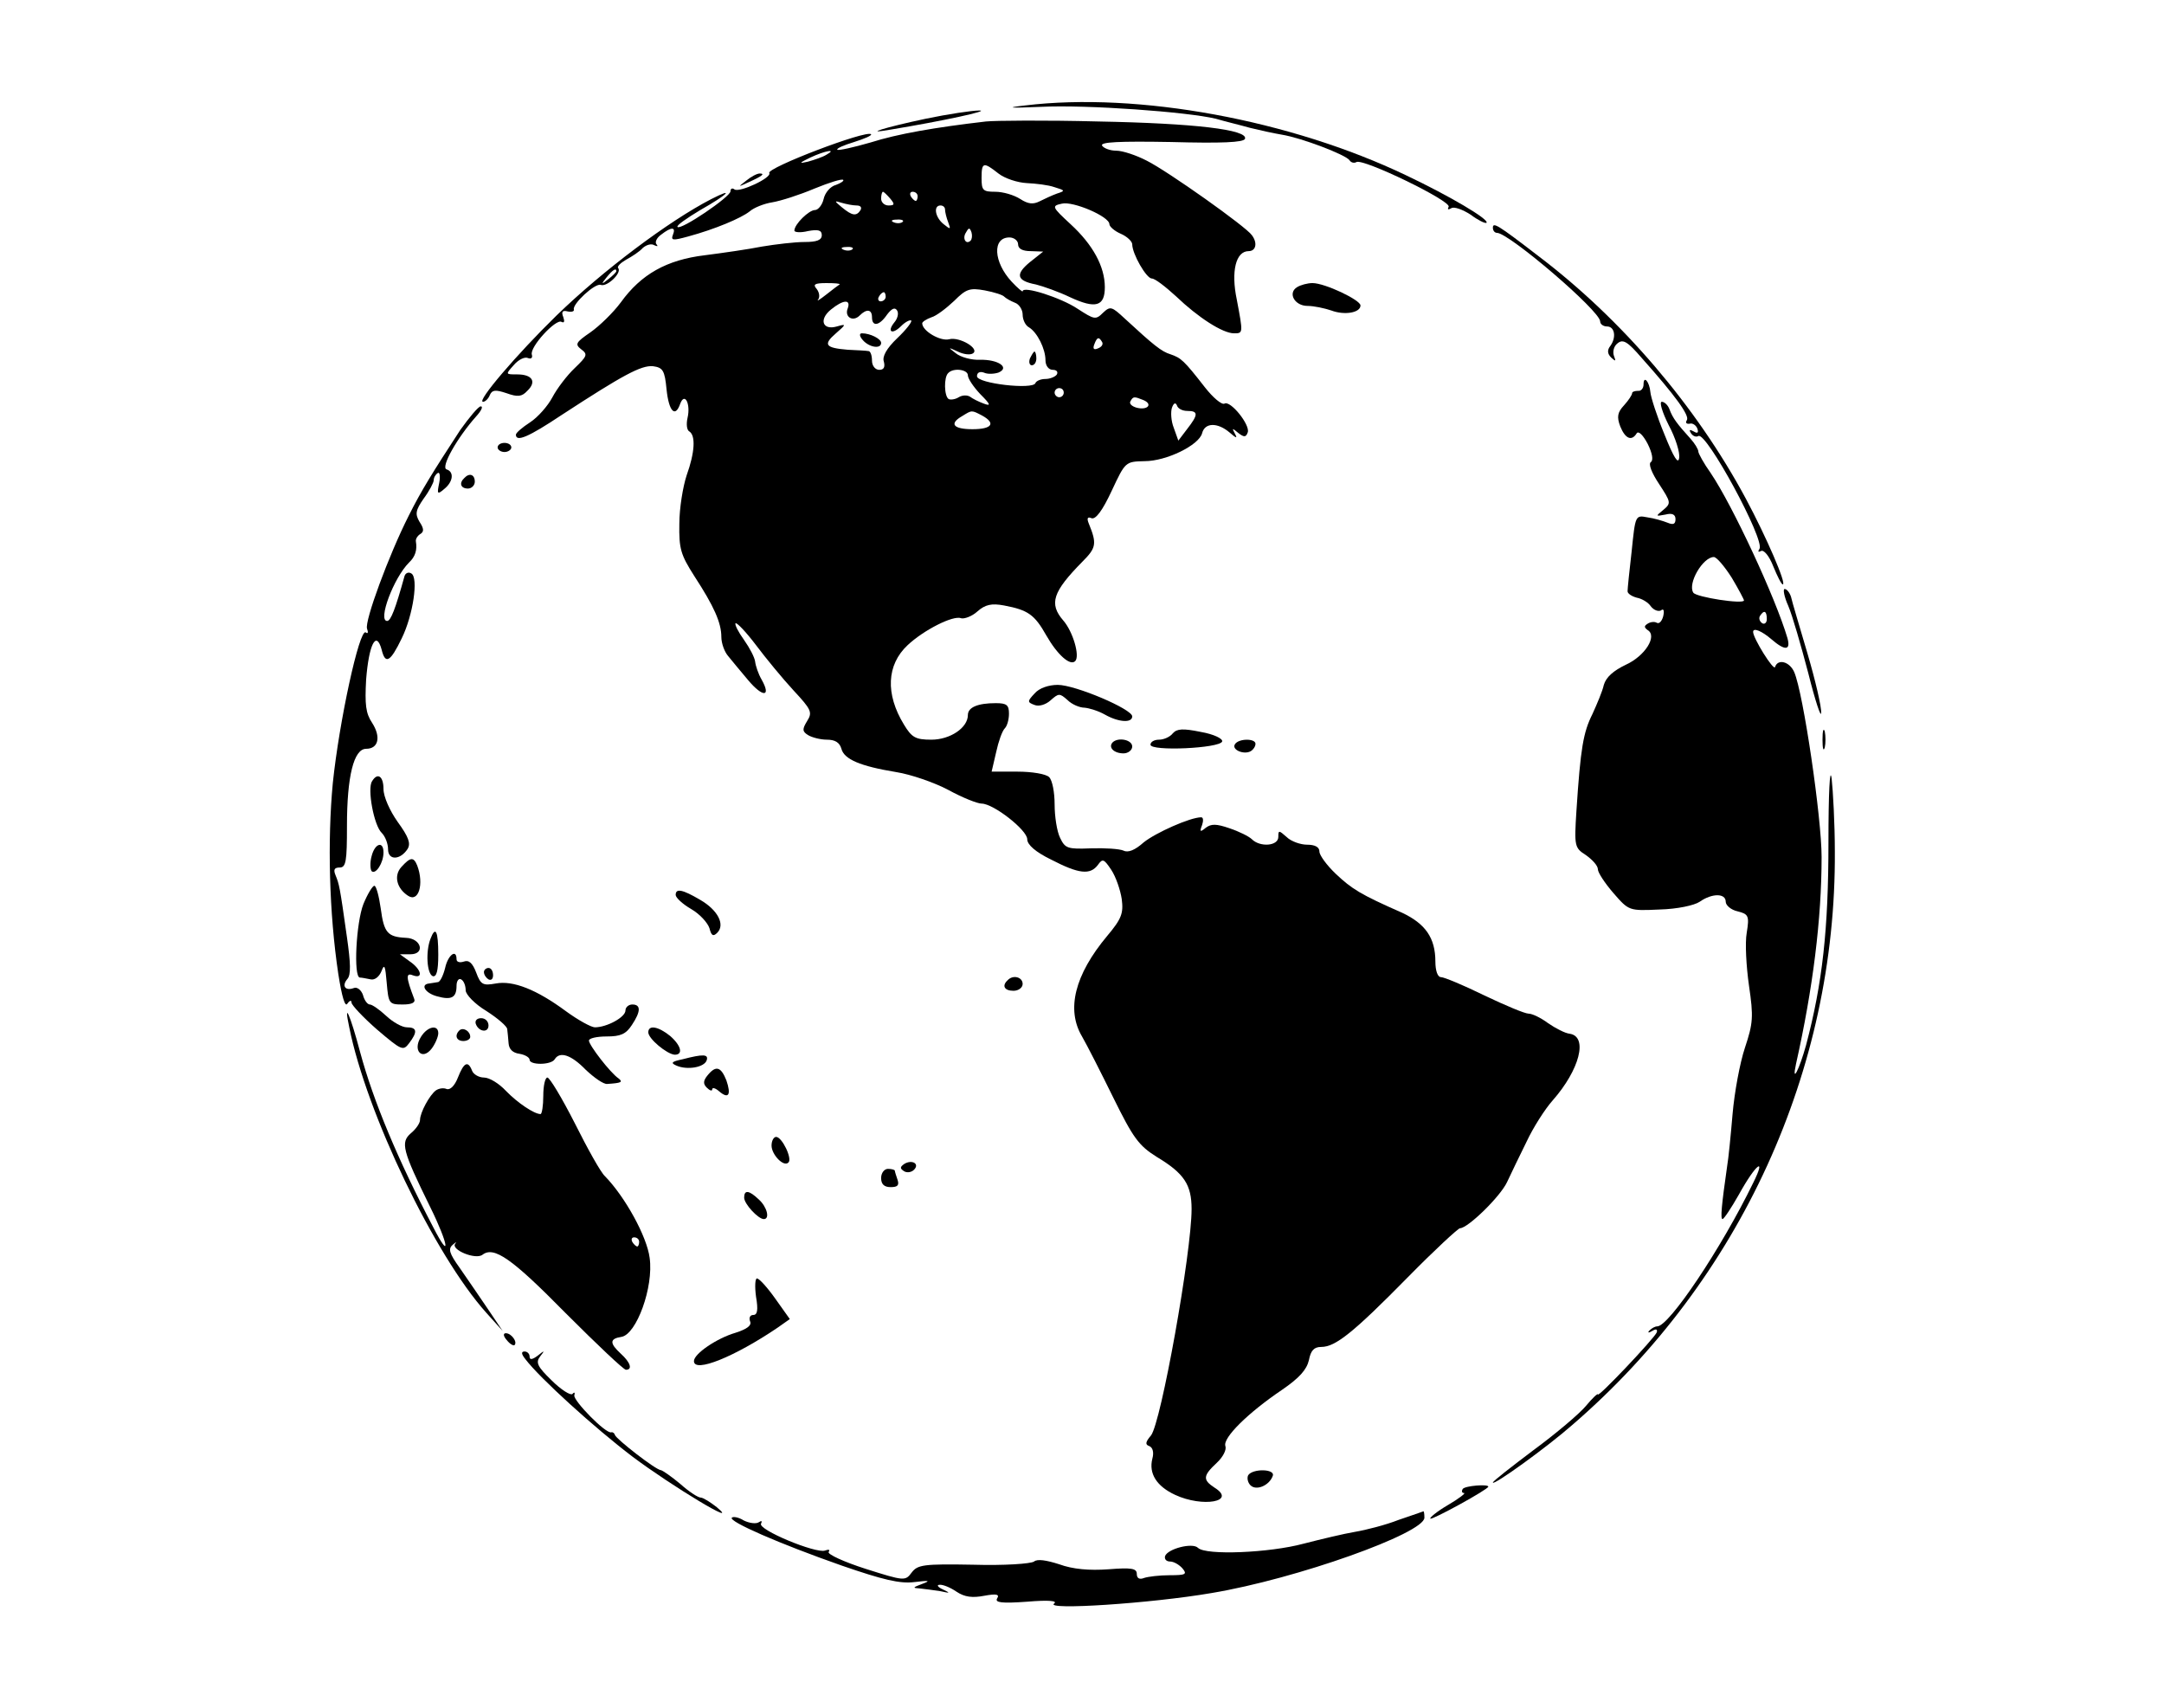 <?xml version="1.0" standalone="no"?>
<!DOCTYPE svg PUBLIC "-//W3C//DTD SVG 20010904//EN"
 "http://www.w3.org/TR/2001/REC-SVG-20010904/DTD/svg10.dtd">
<svg version="1.0" xmlns="http://www.w3.org/2000/svg"
 width="474pt" height="374pt" viewBox="0 0 474 374"
 preserveAspectRatio="xMidYMid meet">

<g transform="translate(0,374) scale(0.1,-0.1)"
fill="#000000" stroke="none">
<path d="M2245 3509 c-44 -5 -35 -6 35 -3 101 5 320 -11 383 -26 20 -6 54 -14
75 -20 20 -5 52 -12 70 -15 43 -7 140 -44 148 -56 3 -5 10 -7 15 -4 14 9 210
-86 202 -98 -3 -6 -1 -7 6 -3 6 4 25 -3 42 -14 16 -12 32 -20 35 -18 7 7 -81
59 -176 104 -253 121 -587 183 -835 153z"/>
<path d="M2028 3480 c-90 -19 -141 -35 -78 -24 115 19 221 42 195 42 -16 0
-69 -8 -117 -18z"/>
<path d="M2160 3474 c-112 -13 -193 -27 -253 -46 -38 -11 -70 -18 -73 -16 -2
3 14 10 37 17 22 7 39 14 37 17 -10 10 -230 -74 -223 -85 6 -10 -64 -43 -76
-36 -5 4 -9 2 -9 -4 0 -12 -109 -86 -116 -78 -3 3 20 19 50 37 60 34 77 51 24
24 -93 -48 -237 -156 -339 -255 -87 -85 -176 -189 -161 -189 5 0 12 7 15 15 5
11 12 12 36 4 25 -9 34 -8 46 5 21 20 11 36 -22 36 -26 0 -26 0 -8 20 10 12
24 19 31 16 7 -3 11 0 9 7 -6 16 53 80 65 72 6 -3 7 1 4 10 -5 12 -2 16 9 13
9 -2 15 0 14 4 -4 12 47 59 59 54 14 -5 47 27 38 37 -3 3 5 11 17 18 13 7 30
18 37 26 8 7 19 10 25 6 7 -3 9 -3 5 2 -4 4 0 14 10 21 23 18 33 17 26 0 -5
-13 0 -13 33 -4 59 16 116 40 135 55 9 8 31 17 50 20 18 3 59 16 92 30 32 13
60 22 63 19 2 -2 -5 -7 -16 -11 -12 -3 -24 -17 -27 -31 -3 -13 -12 -24 -19
-24 -13 0 -45 -31 -45 -45 0 -4 14 -5 30 -1 22 4 30 2 30 -9 0 -11 -11 -15
-38 -15 -21 0 -63 -5 -93 -10 -30 -6 -86 -14 -125 -19 -84 -10 -140 -42 -184
-103 -17 -23 -47 -52 -67 -66 -32 -22 -34 -26 -20 -37 15 -11 13 -15 -14 -41
-17 -16 -39 -45 -49 -64 -10 -19 -32 -44 -49 -55 -17 -11 -31 -23 -31 -27 0
-17 28 -5 100 43 135 88 174 109 200 107 22 -3 26 -9 30 -51 5 -48 19 -63 30
-31 10 26 23 -1 16 -31 -3 -13 -2 -27 4 -30 14 -9 12 -46 -6 -96 -8 -24 -16
-72 -16 -106 -1 -55 3 -68 33 -115 43 -66 59 -102 59 -133 0 -14 7 -33 15 -42
8 -10 28 -34 44 -53 32 -38 51 -37 29 2 -7 12 -13 30 -14 39 -1 9 -12 30 -24
47 -13 18 -21 34 -19 37 3 2 23 -19 45 -48 21 -28 58 -73 82 -99 39 -42 42
-48 30 -67 -11 -18 -11 -23 2 -31 8 -5 27 -10 41 -10 18 0 28 -6 32 -20 6 -23
41 -38 120 -51 32 -5 84 -23 114 -39 31 -17 64 -30 73 -30 26 0 100 -58 100
-78 0 -12 18 -28 53 -45 60 -31 85 -34 102 -11 10 14 13 13 29 -11 10 -15 20
-44 23 -64 4 -31 0 -43 -32 -81 -71 -85 -90 -161 -55 -220 11 -19 42 -80 69
-135 43 -87 55 -104 95 -129 60 -36 76 -61 76 -114 0 -95 -67 -469 -89 -496
-12 -14 -13 -20 -4 -23 8 -3 11 -14 7 -28 -8 -32 9 -60 50 -79 60 -28 136 -15
86 16 -26 17 -25 26 5 54 14 13 22 29 19 37 -6 18 50 73 124 123 38 26 54 44
59 65 4 21 11 29 27 29 31 0 70 31 190 153 58 59 110 107 114 107 17 0 88 69
103 101 9 19 28 59 43 89 14 30 40 71 57 90 59 67 78 140 37 146 -10 1 -31 12
-47 23 -16 12 -35 21 -43 21 -8 0 -51 18 -97 40 -45 22 -88 40 -95 40 -7 0
-12 14 -12 34 0 52 -22 83 -73 107 -91 40 -110 52 -145 85 -20 19 -36 41 -36
49 0 10 -10 15 -27 15 -14 0 -35 7 -45 17 -17 15 -18 15 -18 0 0 -20 -40 -23
-58 -5 -6 6 -28 17 -49 24 -29 10 -40 10 -52 1 -12 -10 -14 -9 -8 6 3 9 3 17
-2 17 -24 0 -100 -34 -126 -55 -19 -17 -34 -23 -44 -18 -9 4 -41 6 -72 5 -51
-2 -56 0 -67 23 -7 14 -12 47 -12 73 0 27 -5 53 -12 60 -7 7 -38 12 -69 12
l-57 0 10 43 c5 23 13 46 19 52 5 5 9 19 9 32 0 19 -5 23 -29 23 -39 0 -61 -9
-61 -26 0 -28 -39 -54 -80 -54 -35 0 -43 5 -60 33 -41 67 -38 131 8 174 35 33
100 66 117 59 7 -2 24 4 36 15 17 15 31 18 58 13 53 -10 67 -20 93 -66 24 -42
52 -67 63 -56 11 11 -5 65 -26 89 -32 37 -23 63 42 129 30 30 32 39 14 83 -5
12 -3 16 6 12 9 -3 24 17 44 60 30 64 30 64 72 65 48 0 119 35 126 61 6 24 34
24 60 2 15 -13 18 -14 12 -3 -7 13 -6 13 7 2 13 -10 17 -10 21 1 6 16 -38 71
-51 63 -6 -3 -25 13 -43 36 -46 59 -52 64 -75 72 -20 6 -37 20 -100 78 -29 27
-32 28 -48 13 -16 -16 -19 -15 -56 9 -36 24 -120 51 -120 38 0 -2 -11 7 -24
21 -40 43 -43 97 -5 97 10 0 19 -7 19 -15 0 -10 10 -15 28 -15 l27 -1 -29 -23
c-33 -27 -29 -41 13 -49 16 -4 50 -16 75 -28 56 -26 76 -20 76 22 0 45 -26 93
-75 138 -41 38 -42 40 -19 45 24 6 104 -28 104 -45 0 -5 11 -15 25 -21 14 -6
25 -17 25 -23 0 -21 31 -75 43 -75 7 0 30 -18 53 -39 48 -46 102 -81 127 -81
20 0 20 0 6 74 -13 62 -2 106 26 106 16 0 20 18 7 35 -12 18 -184 140 -230
163 -23 12 -53 22 -67 22 -13 0 -27 5 -31 11 -5 8 37 10 151 8 110 -3 159 -1
162 7 7 20 -110 34 -322 38 -115 3 -226 2 -245 0z m-350 -73 c-8 -5 -26 -11
-40 -15 -21 -5 -20 -3 5 9 32 15 60 20 35 6z m377 -41 c14 -11 42 -20 62 -21
20 -1 47 -4 61 -9 23 -7 24 -8 5 -14 -11 -4 -28 -12 -38 -17 -14 -7 -25 -6
-42 5 -14 9 -38 16 -55 16 -27 0 -30 3 -30 30 0 35 4 36 37 10z m-237 -55 c10
-12 10 -15 -4 -15 -9 0 -16 7 -16 15 0 8 2 15 4 15 2 0 9 -7 16 -15z m60 5 c0
-5 -2 -10 -4 -10 -3 0 -8 5 -11 10 -3 6 -1 10 4 10 6 0 11 -4 11 -10z m-134
-20 c9 0 12 -4 9 -10 -9 -14 -18 -13 -41 6 -17 14 -17 15 -1 10 10 -3 25 -6
33 -6z m194 -9 c0 -5 3 -18 7 -28 6 -16 5 -16 -10 -4 -19 15 -23 41 -7 41 6 0
10 -4 10 -9z m-93 -27 c-3 -3 -12 -4 -19 -1 -8 3 -5 6 6 6 11 1 17 -2 13 -5z
m149 -41 c-10 -10 -19 5 -10 18 6 11 8 11 12 0 2 -7 1 -15 -2 -18z m-259 -19
c-3 -3 -12 -4 -19 -1 -8 3 -5 6 6 6 11 1 17 -2 13 -5z m-517 -48 c0 -2 -8 -10
-17 -17 -16 -13 -17 -12 -4 4 13 16 21 21 21 13z m489 -29 c-2 -1 -15 -11 -29
-22 -14 -11 -22 -16 -18 -11 4 5 3 15 -3 23 -9 10 -5 13 21 13 19 0 31 -1 29
-3z m361 -27 c3 -3 13 -9 23 -13 9 -3 17 -15 17 -26 0 -11 6 -24 14 -28 18
-11 36 -47 36 -72 0 -12 7 -21 16 -21 8 0 12 -4 9 -10 -3 -5 -15 -10 -25 -10
-10 0 -20 -4 -22 -9 -5 -15 -128 -1 -128 15 0 8 6 11 15 8 8 -4 23 -3 32 0 26
11 -1 29 -40 28 -19 -1 -43 6 -53 14 -18 14 -18 14 4 4 12 -6 27 -8 33 -4 16
10 -29 37 -52 31 -19 -5 -59 18 -59 35 0 3 9 9 20 13 11 3 33 20 50 36 26 26
34 29 67 23 21 -4 40 -10 43 -14z m-260 0 c0 -5 -5 -10 -11 -10 -5 0 -7 5 -4
10 3 6 8 10 11 10 2 0 4 -4 4 -10z m-83 -25 c-8 -19 11 -31 26 -16 15 15 27
14 27 -4 0 -21 16 -19 33 6 10 13 17 17 22 9 4 -6 1 -18 -6 -26 -17 -21 -5
-28 15 -8 9 9 19 14 22 12 2 -3 -11 -20 -31 -39 -23 -22 -33 -40 -29 -51 3
-12 0 -18 -10 -18 -9 0 -16 9 -16 20 0 11 -3 20 -7 21 -5 1 -25 2 -46 3 -49 4
-55 11 -26 36 23 20 23 21 2 15 -31 -9 -40 15 -13 37 27 22 44 23 37 3z m557
-74 c3 -5 -1 -11 -9 -14 -9 -4 -12 -1 -8 9 6 16 10 17 17 5z m-294 -73 c0 -7
12 -25 27 -41 23 -23 24 -27 8 -21 -11 4 -25 11 -30 15 -6 4 -17 4 -25 -1 -8
-5 -18 -6 -22 -4 -10 6 -11 48 -1 57 11 12 43 8 43 -5z m210 -38 c0 -5 -4 -10
-10 -10 -5 0 -10 5 -10 10 0 6 5 10 10 10 6 0 10 -4 10 -10z m174 -16 c22 -9
10 -23 -14 -17 -11 3 -17 9 -14 14 6 11 8 11 28 3z m97 -24 c24 0 24 -8 -1
-40 l-19 -25 -10 28 c-6 15 -7 35 -4 44 4 11 8 12 11 5 2 -7 12 -12 23 -12z
m-450 -10 c31 -17 22 -30 -21 -30 -42 0 -52 12 -22 29 21 13 20 13 43 1z"/>
<path d="M2256 2955 c-3 -8 -1 -15 4 -15 6 0 10 7 10 15 0 8 -2 15 -4 15 -2 0
-6 -7 -10 -15z"/>
<path d="M1890 2995 c14 -16 40 -20 40 -6 0 9 -24 21 -42 21 -6 0 -6 -6 2 -15z"/>
<path d="M1634 3344 c-18 -14 -18 -14 6 -3 31 14 36 19 24 19 -6 0 -19 -7 -30
-16z"/>
<path d="M3270 3241 c0 -6 4 -11 9 -11 26 0 226 -171 226 -194 0 -6 7 -11 15
-11 17 0 21 -24 7 -43 -7 -9 -6 -17 2 -25 10 -9 11 -9 6 4 -3 9 0 21 8 27 12
10 22 4 53 -32 74 -83 105 -126 99 -136 -4 -6 -1 -9 6 -8 6 2 14 -3 17 -11 3
-9 0 -11 -8 -6 -9 5 -11 4 -6 -4 4 -6 11 -9 16 -6 17 11 146 -227 134 -247 -4
-6 -3 -8 3 -5 6 4 18 -10 27 -33 9 -22 18 -40 21 -40 9 0 -36 104 -81 188
-109 203 -272 393 -454 531 -91 70 -100 75 -100 62z"/>
<path d="M2841 3111 c-21 -13 -5 -41 23 -41 14 0 37 -5 52 -10 29 -11 64 -5
64 11 0 12 -78 49 -105 49 -11 0 -26 -4 -34 -9z"/>
<path d="M3600 2898 c0 -9 -6 -15 -12 -14 -7 0 -13 -2 -13 -5 0 -4 -8 -16 -18
-27 -14 -15 -16 -25 -8 -46 11 -27 25 -33 36 -15 4 6 14 -4 24 -23 10 -20 13
-36 7 -40 -6 -4 2 -24 18 -48 26 -40 27 -42 9 -57 -17 -14 -17 -14 5 -10 15 4
22 0 22 -10 0 -11 -5 -13 -17 -8 -10 4 -30 10 -45 12 -26 5 -26 4 -34 -74 -5
-43 -9 -82 -9 -88 0 -5 9 -11 20 -14 11 -2 25 -10 31 -19 6 -8 16 -12 22 -9 6
5 8 0 5 -13 -3 -11 -9 -17 -14 -14 -5 3 -14 2 -20 -2 -8 -5 -8 -8 0 -14 22
-13 -6 -57 -48 -76 -27 -13 -43 -27 -48 -44 -3 -14 -15 -42 -25 -64 -20 -40
-26 -74 -35 -212 -5 -78 -4 -81 21 -97 14 -10 26 -23 26 -31 0 -7 15 -30 34
-52 34 -39 34 -39 101 -36 39 1 76 9 88 17 27 19 57 19 57 0 0 -8 12 -18 26
-21 24 -6 26 -10 20 -47 -4 -22 -1 -74 5 -116 10 -68 9 -82 -9 -136 -11 -33
-23 -98 -27 -145 -4 -47 -9 -98 -12 -115 -12 -84 -15 -115 -10 -115 3 0 19 24
36 54 37 67 61 85 31 25 -69 -142 -184 -314 -210 -314 -5 0 -12 -4 -17 -9 -5
-5 -2 -6 6 -1 8 5 12 4 10 -3 -5 -13 -129 -144 -129 -136 0 3 -12 -8 -26 -25
-14 -17 -66 -61 -115 -97 -49 -37 -89 -68 -89 -71 0 -8 117 76 175 127 367
317 577 777 574 1255 0 61 -4 133 -7 160 -4 28 -7 -33 -7 -140 0 -190 -13
-308 -49 -444 -15 -54 -32 -87 -22 -41 37 165 56 317 56 453 0 86 -40 359 -60
405 -10 23 -36 30 -42 11 -3 -9 -48 63 -48 77 0 10 19 2 40 -16 30 -26 43 -25
35 3 -26 88 -120 290 -168 361 -15 21 -27 43 -27 47 0 5 -8 18 -17 28 -29 32
-39 45 -46 64 -3 9 -11 17 -17 17 -6 0 1 -23 15 -51 15 -28 25 -60 23 -72 -2
-15 -12 1 -32 51 -17 41 -30 82 -31 93 -2 23 -15 38 -15 17z m193 -423 c15
-25 27 -48 27 -50 0 -9 -105 7 -111 17 -13 20 21 78 45 78 6 0 23 -20 39 -45z
m77 -91 c0 -8 -5 -12 -10 -9 -6 4 -8 11 -5 16 9 14 15 11 15 -7z"/>
<path d="M1008 2798 c-60 -92 -85 -132 -113 -188 -43 -85 -97 -231 -91 -247 3
-8 2 -12 -3 -8 -14 8 -58 -195 -72 -330 -12 -126 -8 -285 12 -418 8 -51 15
-74 20 -65 5 7 9 8 9 2 0 -5 25 -32 56 -59 54 -46 57 -47 70 -30 19 25 18 35
-5 35 -10 0 -30 11 -45 25 -15 14 -31 25 -36 25 -5 0 -12 9 -15 21 -4 11 -13
18 -20 15 -19 -7 -27 5 -14 20 8 9 7 35 -1 91 -16 114 -17 116 -25 136 -5 12
-3 17 9 17 14 0 16 14 16 91 0 109 15 169 42 169 27 0 33 26 13 57 -14 21 -16
40 -13 95 6 76 22 109 34 65 8 -33 19 -27 44 25 25 51 37 133 21 142 -6 4 -13
1 -15 -6 -20 -72 -30 -98 -38 -98 -21 0 14 94 48 128 14 13 18 28 15 46 -1 5
3 12 9 16 9 5 9 12 -1 27 -10 17 -9 25 9 51 12 16 22 35 22 40 0 6 4 13 9 16
4 3 6 -7 3 -22 -5 -24 -4 -26 11 -13 20 16 22 38 5 43 -13 5 24 70 65 116 11
12 16 22 10 22 -5 0 -25 -24 -45 -52z"/>
<path d="M1090 2760 c0 -5 7 -10 15 -10 8 0 15 5 15 10 0 6 -7 10 -15 10 -8 0
-15 -4 -15 -10z"/>
<path d="M1017 2693 c-12 -11 -8 -23 8 -23 8 0 15 7 15 15 0 16 -12 20 -23 8z"/>
<path d="M3917 2413 c9 -21 28 -87 44 -148 15 -60 28 -99 28 -86 1 13 -13 72
-30 130 -17 58 -34 114 -36 124 -3 9 -9 17 -14 17 -4 0 -1 -17 8 -37z"/>
<path d="M2266 2221 c-16 -17 -16 -19 0 -25 10 -4 25 1 35 10 18 16 20 16 37
1 10 -10 27 -17 38 -17 10 -1 30 -7 44 -15 30 -17 60 -19 60 -4 0 16 -125 69
-163 69 -20 0 -41 -7 -51 -19z"/>
<path d="M2569 2134 c-6 -8 -20 -14 -30 -14 -11 0 -19 -5 -19 -11 0 -15 152
-8 157 7 2 6 -18 16 -47 21 -39 8 -52 7 -61 -3z"/>
<path d="M3992 2120 c0 -19 2 -27 5 -17 2 9 2 25 0 35 -3 9 -5 1 -5 -18z"/>
<path d="M2437 2114 c-10 -11 3 -24 24 -24 10 0 19 7 19 15 0 15 -31 21 -43 9z"/>
<path d="M2705 2110 c-8 -12 20 -24 35 -15 5 3 10 10 10 16 0 12 -37 12 -45
-1z"/>
<path d="M815 2029 c-11 -16 4 -97 21 -113 8 -8 14 -24 14 -36 0 -25 27 -24
43 1 7 12 2 26 -22 59 -17 24 -31 55 -31 72 0 28 -13 37 -25 17z"/>
<path d="M814 1865 c-4 -14 -3 -29 0 -33 9 -8 26 18 26 41 0 26 -19 20 -26 -8z"/>
<path d="M879 1841 c-17 -19 -10 -47 15 -63 23 -15 35 26 20 66 -8 20 -15 19
-35 -3z"/>
<path d="M796 1760 c-16 -41 -22 -159 -8 -161 4 0 14 -2 24 -4 9 -2 19 6 24
19 6 16 8 10 11 -26 4 -46 5 -48 35 -48 20 0 29 4 25 13 -18 47 -18 57 -3 51
24 -9 19 13 -6 30 l-22 16 23 0 c33 0 24 35 -10 36 -40 2 -48 11 -55 64 -4 28
-10 50 -14 50 -4 0 -15 -18 -24 -40z"/>
<path d="M1480 1780 c0 -6 15 -20 34 -31 19 -11 36 -30 40 -42 4 -16 8 -19 17
-10 18 18 1 50 -37 72 -39 23 -54 26 -54 11z"/>
<path d="M943 1684 c-11 -28 -8 -77 5 -82 8 -2 12 11 12 47 0 52 -6 64 -17 35z"/>
<path d="M975 1620 c-4 -16 -11 -31 -16 -31 -5 -1 -13 -2 -19 -3 -20 -2 -9
-21 17 -28 32 -9 43 -3 43 23 0 11 5 17 10 14 6 -3 10 -14 10 -24 0 -9 20 -30
45 -45 25 -16 46 -34 46 -40 1 -6 2 -20 3 -31 1 -13 9 -21 24 -23 12 -2 22 -8
22 -13 0 -12 47 -12 55 1 11 18 36 10 68 -23 18 -17 39 -32 47 -31 31 2 35 4
25 12 -18 12 -65 73 -65 83 0 5 17 9 39 9 30 0 42 5 55 25 20 30 20 45 1 45
-8 0 -15 -6 -15 -13 0 -15 -41 -37 -67 -37 -8 0 -37 16 -63 35 -65 48 -116 68
-154 61 -28 -5 -33 -3 -43 24 -8 21 -16 28 -27 24 -9 -3 -16 -1 -16 5 0 24
-19 9 -25 -19z"/>
<path d="M1060 1611 c0 -6 5 -13 10 -16 6 -3 10 1 10 9 0 9 -4 16 -10 16 -5 0
-10 -4 -10 -9z"/>
<path d="M2207 1593 c-13 -12 -7 -23 13 -23 11 0 20 7 20 15 0 15 -21 21 -33
8z"/>
<path d="M765 1490 c38 -189 187 -499 300 -625 l36 -40 -33 49 c-18 27 -46 67
-61 89 -23 32 -26 42 -15 51 7 6 9 7 5 2 -10 -13 45 -36 60 -24 25 19 64 -8
182 -128 68 -68 127 -124 132 -124 15 0 10 16 -11 35 -25 23 -25 33 1 37 33 5
71 109 62 173 -6 47 -54 134 -98 179 -9 8 -38 60 -66 116 -28 55 -55 100 -60
100 -5 0 -9 -18 -9 -40 0 -22 -3 -40 -6 -40 -14 0 -51 25 -76 51 -15 16 -36
29 -48 29 -11 0 -23 7 -26 15 -9 23 -18 18 -31 -15 -7 -18 -17 -28 -25 -25 -7
3 -17 1 -23 -3 -14 -10 -35 -49 -35 -65 0 -7 -9 -20 -20 -29 -23 -20 -19 -37
42 -161 41 -83 46 -121 7 -45 -78 149 -131 276 -160 383 -22 83 -37 116 -24
55z m635 -470 c0 -5 -2 -10 -4 -10 -3 0 -8 5 -11 10 -3 6 -1 10 4 10 6 0 11
-4 11 -10z"/>
<path d="M1042 1498 c6 -18 28 -21 28 -4 0 9 -7 16 -16 16 -9 0 -14 -5 -12
-12z"/>
<path d="M922 1469 c-19 -30 3 -53 24 -25 8 11 14 26 14 33 0 20 -24 15 -38
-8z"/>
<path d="M1006 1483 c-11 -11 -6 -23 9 -23 8 0 15 4 15 9 0 13 -16 22 -24 14z"/>
<path d="M1420 1479 c0 -14 41 -48 58 -49 19 0 14 20 -10 41 -26 21 -48 25
-48 8z"/>
<path d="M1495 1420 c-24 -5 -27 -8 -13 -14 23 -10 61 -4 66 12 4 13 -7 14
-53 2z"/>
<path d="M1550 1385 c-10 -12 -10 -19 -2 -27 7 -7 12 -8 12 -4 0 5 7 3 15 -4
21 -18 27 -8 16 24 -12 30 -23 33 -41 11z"/>
<path d="M1690 1231 c0 -20 27 -48 37 -37 9 8 -14 56 -27 56 -5 0 -10 -8 -10
-19z"/>
<path d="M1981 1191 c-10 -7 -10 -10 -1 -16 6 -4 16 -3 22 3 13 13 -4 23 -21
13z"/>
<path d="M1930 1160 c0 -14 7 -20 21 -20 15 0 19 4 15 16 -3 9 -6 18 -6 20 0
2 -7 4 -15 4 -8 0 -15 -9 -15 -20z"/>
<path d="M1630 1117 c0 -14 31 -47 43 -47 14 0 7 27 -11 43 -22 21 -32 21 -32
4z"/>
<path d="M1656 900 c5 -29 3 -40 -6 -40 -7 0 -10 -6 -7 -14 4 -9 -7 -17 -32
-25 -41 -12 -91 -46 -91 -62 0 -27 90 10 183 73 l27 19 -32 45 c-17 24 -35 44
-40 44 -4 0 -5 -18 -2 -40z"/>
<path d="M1110 805 c7 -9 15 -13 17 -11 7 7 -7 26 -19 26 -6 0 -6 -6 2 -15z"/>
<path d="M1151 763 c31 -41 151 -150 234 -213 85 -64 241 -158 185 -111 -14
11 -30 21 -35 21 -6 0 -26 13 -45 30 -19 16 -38 29 -42 30 -11 0 -98 68 -101
77 -1 4 -5 7 -8 6 -12 -4 -84 70 -81 81 2 6 0 8 -4 3 -4 -4 -25 9 -46 30 -31
30 -35 39 -25 52 11 14 10 14 -5 2 -12 -9 -18 -10 -18 -2 0 6 -5 11 -11 11 -8
0 -7 -6 2 -17z"/>
<path d="M2734 509 c-3 -6 -1 -16 5 -22 13 -13 42 0 49 21 5 15 -44 16 -54 1z"/>
<path d="M3204 479 c-3 -5 -2 -9 3 -9 4 0 -11 -12 -35 -26 -24 -14 -41 -28
-39 -30 3 -4 127 64 127 70 0 6 -51 2 -56 -5z"/>
<path d="M3063 411 c-28 -11 -71 -22 -95 -26 -24 -4 -74 -16 -113 -26 -74 -20
-214 -26 -231 -9 -12 12 -66 -2 -72 -18 -2 -7 3 -12 11 -12 8 0 20 -7 27 -15
11 -13 7 -15 -28 -15 -22 0 -47 -3 -56 -6 -10 -4 -16 -1 -16 9 0 12 -12 14
-62 10 -42 -3 -78 0 -108 11 -28 9 -48 12 -55 6 -7 -5 -66 -9 -133 -7 -109 2
-122 0 -135 -17 -14 -19 -16 -19 -101 8 -47 15 -84 32 -81 37 4 5 0 6 -8 3
-20 -7 -148 46 -140 59 3 6 1 7 -5 3 -6 -4 -21 -2 -33 4 -11 7 -23 9 -26 6 -8
-8 104 -57 241 -105 90 -31 127 -40 159 -36 33 4 36 3 17 -4 -21 -8 -22 -9 -5
-10 11 -1 31 -4 45 -6 22 -5 22 -4 5 4 -11 5 -14 10 -7 10 7 1 24 -6 37 -15
18 -12 35 -14 61 -9 27 5 34 3 28 -6 -5 -9 10 -11 66 -7 47 4 67 2 59 -4 -22
-15 211 0 345 23 186 31 466 131 466 165 0 8 -1 14 -2 14 -2 -1 -26 -9 -55
-19z"/>
</g>
</svg>
